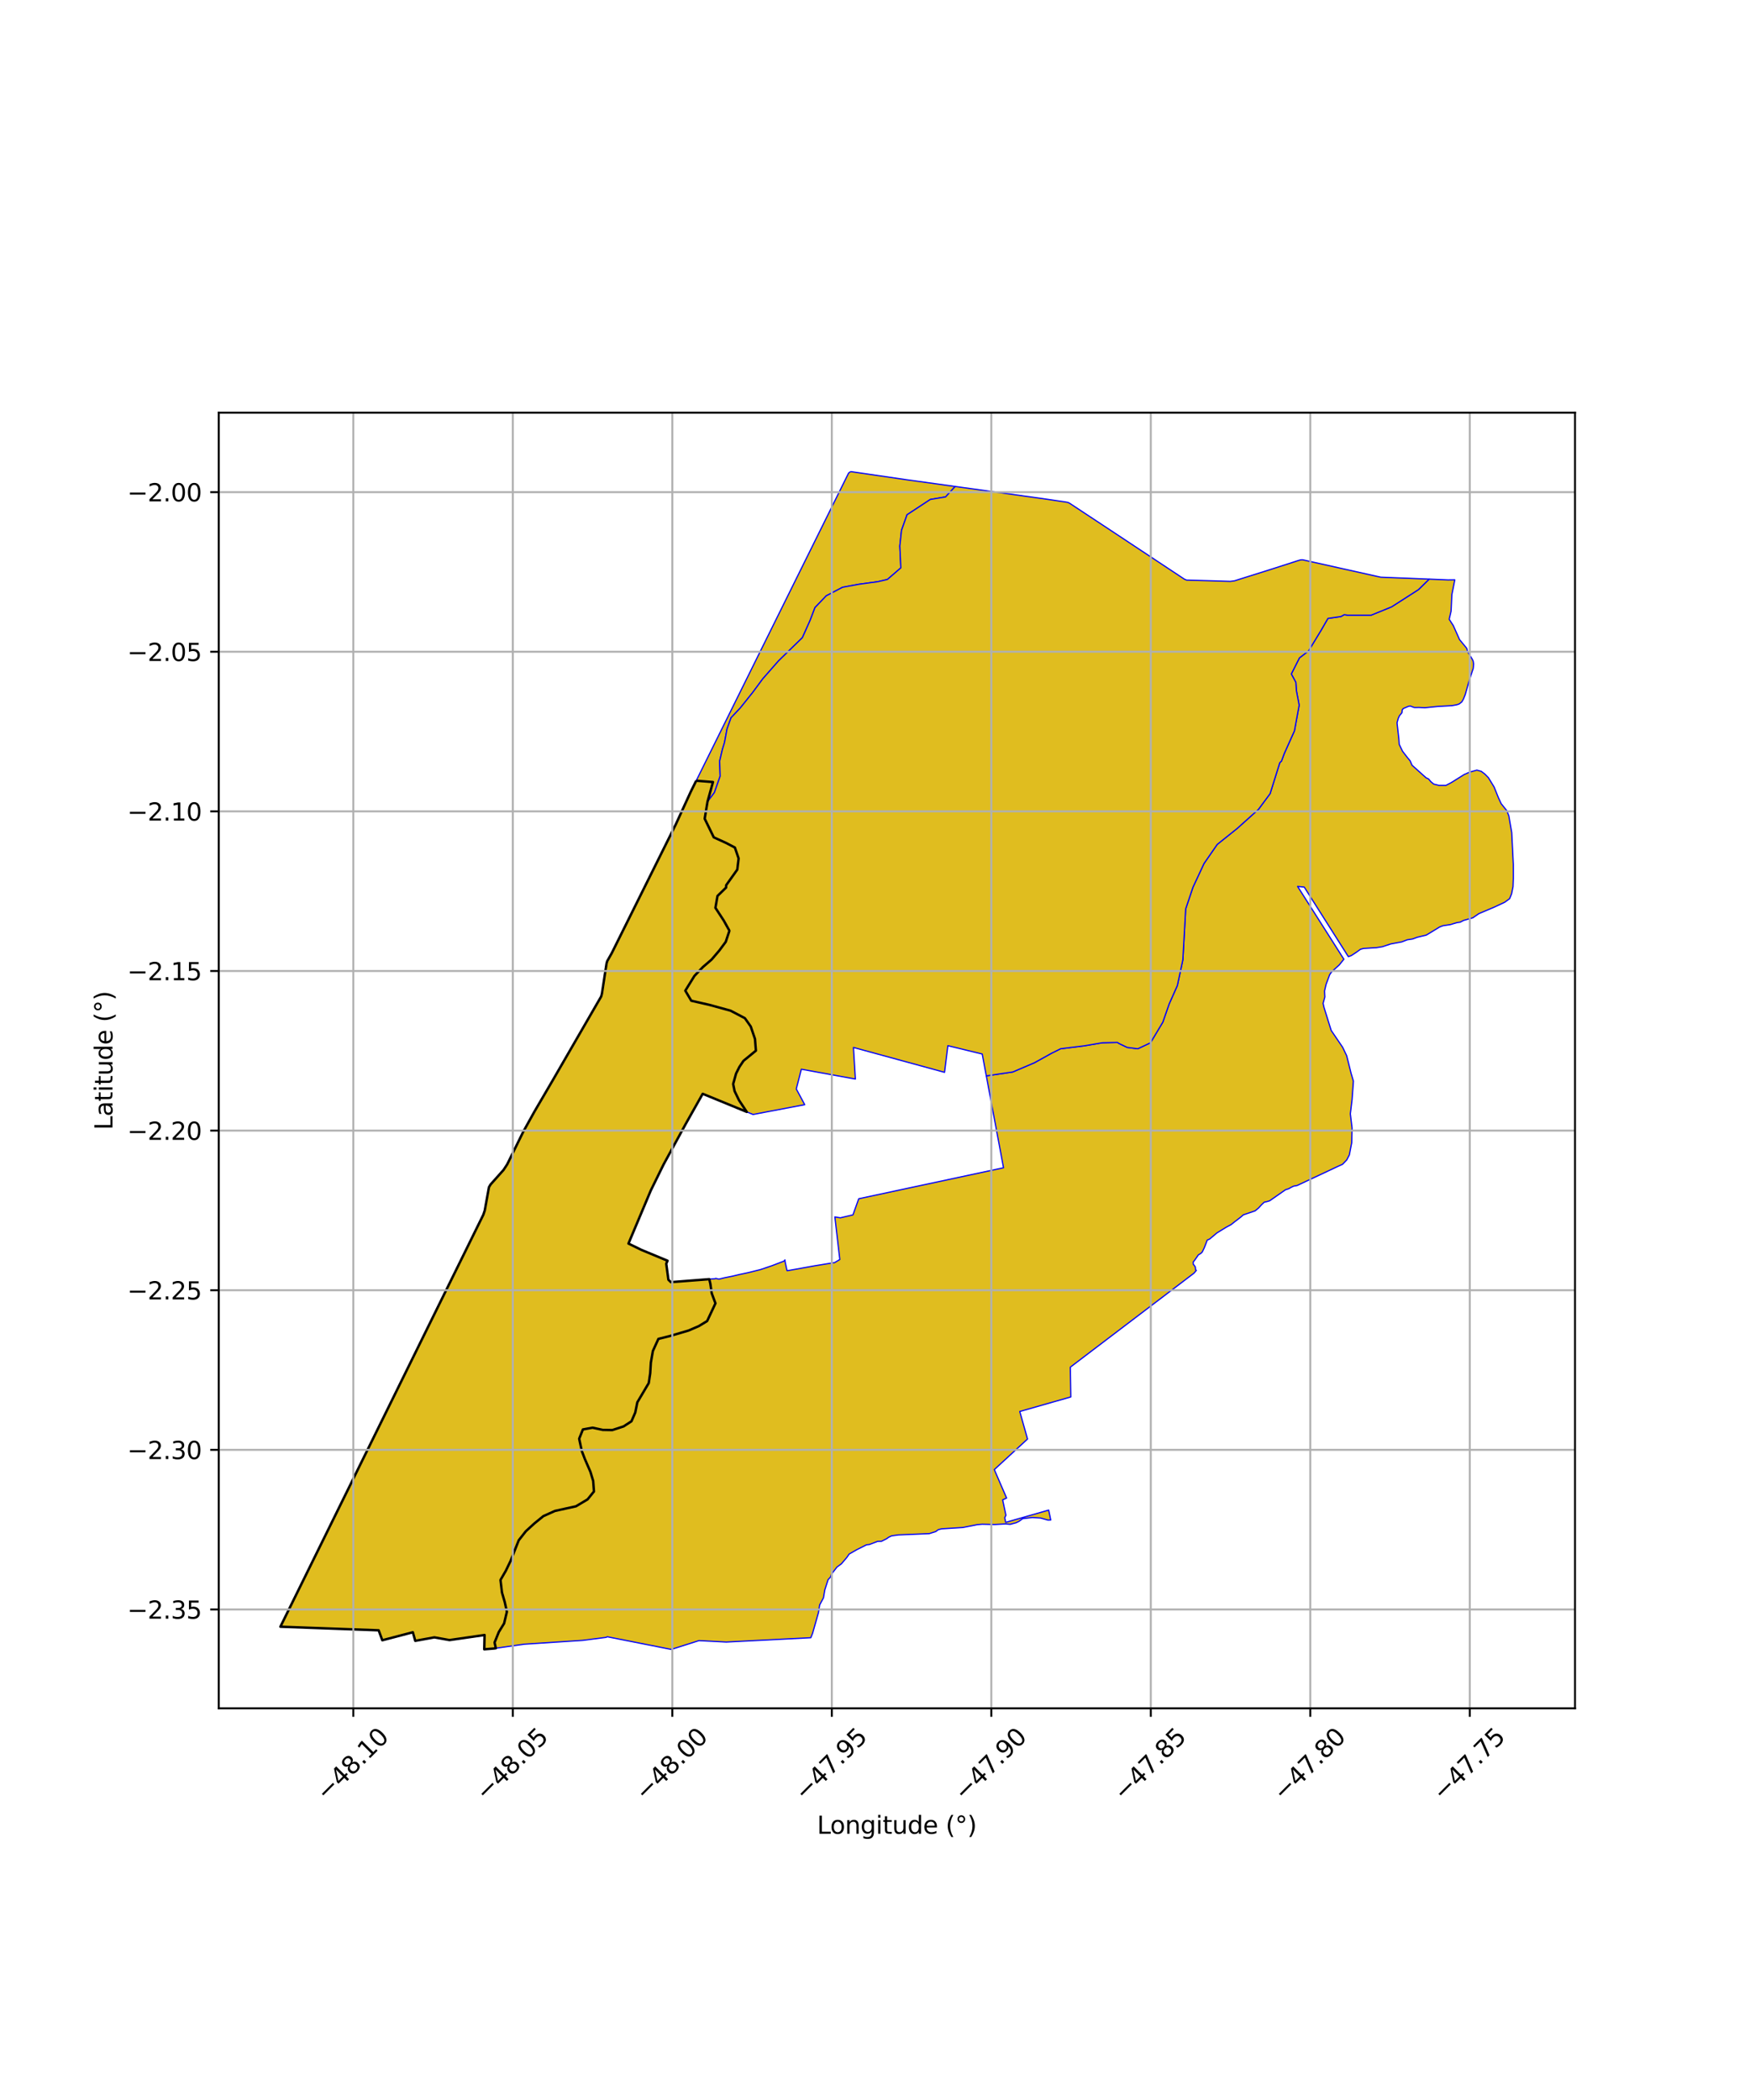 <?xml version="1.0" encoding="utf-8" standalone="no"?>
<!DOCTYPE svg PUBLIC "-//W3C//DTD SVG 1.1//EN"
  "http://www.w3.org/Graphics/SVG/1.1/DTD/svg11.dtd">
<svg xmlns:xlink="http://www.w3.org/1999/xlink" width="720pt" height="864pt" viewBox="0 0 720 864" xmlns="http://www.w3.org/2000/svg" version="1.1">
 <defs>
  <style type="text/css">*{stroke-linejoin: round; stroke-linecap: butt}</style>
 </defs>
 <g id="figure_1">
  <g id="patch_1">
   <path d="M 0 864 
L 720 864 
L 720 0 
L 0 0 
z
" style="fill: #ffffff"/>
  </g>
  <g id="axes_1">
   <g id="patch_2">
    <path d="M 90 702.848 
L 648 702.848 
L 648 169.792 
L 90 169.792 
z
" style="fill: #ffffff"/>
   </g>
   <g id="PatchCollection_1">
    <path d="M 588.004 238.27 
L 590.519 238.372 
L 595.756 238.594 
L 598.55 238.56 
L 597.343 244.617 
L 597.029 251.404 
L 596.235 254.782 
L 597.924 257.387 
L 600.5 263.151 
L 603.473 266.757 
L 603.764 268.039 
L 605.746 271.244 
L 606.096 271.994 
L 606.267 273.104 
L 606.201 274.18 
L 606.117 275.023 
L 604.467 280.027 
L 602.841 285.768 
L 602.086 287.655 
L 601.419 288.786 
L 600.339 289.634 
L 599.326 289.979 
L 597.412 290.324 
L 591.573 290.65 
L 586.235 291.193 
L 583.755 291.072 
L 582.39 291.105 
L 581.818 291.076 
L 580.219 290.471 
L 579.525 290.584 
L 577.35 291.512 
L 576.92 292.059 
L 576.787 293.254 
L 575.788 294.454 
L 575.293 295.528 
L 574.78 297.38 
L 575.533 304.129 
L 575.673 306.218 
L 577.029 309.066 
L 578.97 311.579 
L 580.173 313.032 
L 580.942 314.822 
L 586.733 320.007 
L 587.723 320.459 
L 588.714 321.628 
L 589.884 322.604 
L 592.085 323.142 
L 594.873 323.146 
L 597.095 321.983 
L 602.408 318.658 
L 604.662 317.668 
L 607.628 316.854 
L 609.427 317.347 
L 610.91 318.471 
L 612.366 319.951 
L 614.706 323.772 
L 616.506 328.232 
L 617.628 330.656 
L 619.928 333.52 
L 620.782 335.679 
L 621.958 342.505 
L 622.626 355.7 
L 622.636 361.199 
L 622.504 364.783 
L 621.906 367.746 
L 621.108 369.735 
L 619.119 371.191 
L 614.878 373.181 
L 608.458 375.893 
L 605.937 377.623 
L 604.08 378.153 
L 602.16 378.682 
L 600.77 379.411 
L 599.38 379.609 
L 596.731 380.404 
L 593.703 380.859 
L 592.317 381.387 
L 586.805 384.739 
L 583.162 385.6 
L 581.173 386.329 
L 578.985 386.66 
L 576.729 387.522 
L 572.163 388.383 
L 568.735 389.506 
L 566.359 389.899 
L 564.18 390.029 
L 562.279 390.155 
L 561.001 390.23 
L 559.749 390.559 
L 558.124 391.738 
L 555.928 393.17 
L 554.75 393.602 
L 536.597 364.966 
L 533.869 364.703 
L 552.906 394.653 
L 551.021 396.996 
L 547.86 399.855 
L 547.057 401.037 
L 545.59 405.002 
L 544.957 407.716 
L 545.022 409.169 
L 545.086 410.16 
L 544.362 412.801 
L 544.715 414.412 
L 547.686 423.943 
L 552.394 430.868 
L 554.055 434.335 
L 555.857 441.51 
L 556.825 444.841 
L 556.271 452.443 
L 555.579 458.262 
L 556.271 464.083 
L 556.132 470.179 
L 555.162 475.164 
L 554.095 477.215 
L 552.363 479.027 
L 550.844 479.703 
L 533.652 487.763 
L 532.229 488.021 
L 531.258 488.485 
L 530.201 489.077 
L 528.893 489.498 
L 522.382 494.042 
L 521.074 494.424 
L 520.188 494.592 
L 519.059 495.636 
L 517.789 497.033 
L 516.394 498.175 
L 511.556 499.822 
L 510.585 500.666 
L 509.405 501.593 
L 507.849 502.769 
L 506.545 503.82 
L 504.459 504.942 
L 500.691 507.254 
L 497.664 509.79 
L 496.696 510.207 
L 496.441 510.885 
L 495.472 513.38 
L 494.634 515.115 
L 494.088 515.663 
L 493.043 516.299 
L 491.551 518.44 
L 490.905 519.24 
L 490.955 520.211 
L 491.286 520.507 
L 491.785 521.27 
L 491.882 522.364 
L 492.199 522.686 
L 491.236 523.824 
L 440.359 562.497 
L 440.562 574.751 
L 419.555 580.731 
L 422.758 592.056 
L 409.084 604.644 
L 414.142 616.339 
L 412.515 617.086 
L 413.86 623.424 
L 413.375 624.428 
L 413.769 626.346 
L 431.456 621.298 
L 432.309 625.378 
L 431.112 625.402 
L 428.158 624.565 
L 424.729 624.353 
L 420.796 624.81 
L 419.255 625.915 
L 418.018 626.511 
L 415.615 627.158 
L 413.751 626.988 
L 409.268 627.232 
L 404.098 627.113 
L 402.01 627.298 
L 396.151 628.457 
L 387.398 629.005 
L 386.043 629.352 
L 384.984 630.136 
L 382.332 630.977 
L 369.603 631.511 
L 366.831 631.905 
L 365.63 632.464 
L 364.797 633.067 
L 362.677 634.129 
L 361.097 634.159 
L 357.717 635.451 
L 356.479 635.592 
L 352.488 637.601 
L 349.367 639.386 
L 348.427 640.756 
L 346.198 643.379 
L 344.339 644.745 
L 342.04 647.735 
L 341.679 648.868 
L 340.693 649.936 
L 339.343 654.157 
L 338.802 657.384 
L 337.228 660.337 
L 336.735 663.476 
L 334.325 671.97 
L 333.589 673.805 
L 298.8 675.588 
L 287.577 675.001 
L 276.176 678.618 
L 249.811 673.403 
L 249.409 673.655 
L 239.672 674.907 
L 215.634 676.475 
L 204.003 678.135 
L 203.479 675.784 
L 205.229 671.45 
L 207.409 667.909 
L 208.544 663.141 
L 207.669 659.141 
L 206.53 655.234 
L 205.918 650.039 
L 208.097 646.286 
L 210.073 642.188 
L 213.427 633.712 
L 216.346 629.993 
L 219.883 626.765 
L 223.565 623.771 
L 228.333 621.638 
L 236.975 619.732 
L 241.754 616.878 
L 244.372 613.629 
L 244.047 609.272 
L 242.908 605.532 
L 240.662 600.36 
L 239.381 597.027 
L 238.288 591.94 
L 239.817 588.119 
L 243.79 587.394 
L 247.983 588.299 
L 249.191 588.322 
L 251.924 588.374 
L 256.554 586.868 
L 259.801 584.761 
L 261.367 581.154 
L 262.215 576.956 
L 266.912 569.03 
L 267.52 564.943 
L 267.785 560.594 
L 268.616 555.829 
L 270.883 550.858 
L 275.48 549.717 
L 283.27 547.428 
L 287.511 545.602 
L 290.935 543.523 
L 294.362 536.23 
L 292.823 532.101 
L 292.253 528.147 
L 291.811 526.29 
L 294.214 526.104 
L 294.445 525.948 
L 295.755 526.287 
L 298.075 525.706 
L 301.437 525.037 
L 304.313 524.348 
L 308.026 523.556 
L 312.858 522.348 
L 317.607 520.745 
L 322.54 518.858 
L 322.688 518.708 
L 322.949 518.366 
L 323.027 519.186 
L 323.326 520.599 
L 323.703 522.333 
L 323.852 522.824 
L 335.361 520.759 
L 343.411 519.451 
L 345.522 518.206 
L 343.484 500.676 
L 345.739 501.047 
L 350.926 499.834 
L 353.308 493.195 
L 412.877 480.45 
L 405.796 442.651 
L 416.702 441.03 
L 425.641 437.213 
L 432.634 433.336 
L 436.39 431.477 
L 446.024 430.291 
L 453.523 429.022 
L 459.722 428.882 
L 460.589 429.411 
L 463.764 430.93 
L 468.118 431.487 
L 473.335 429.033 
L 474.52 427.05 
L 478.408 420.55 
L 481.01 413.083 
L 484.393 405.466 
L 486.656 394.892 
L 487.81 373.975 
L 490.814 365.032 
L 495.354 355.28 
L 500.783 347.432 
L 509.029 340.825 
L 517.765 332.987 
L 522.555 326.521 
L 526.542 313.783 
L 527.248 313.105 
L 528.366 310.058 
L 532.564 300.696 
L 534.506 290.143 
L 533.36 284.065 
L 533.151 280.766 
L 531.28 277.289 
L 534.628 270.668 
L 538.368 267.808 
L 543.596 259.204 
L 546.348 254.423 
L 551.683 253.659 
L 553.083 252.892 
L 554.442 253.093 
L 564.138 253.092 
L 572.524 249.681 
L 583.6 242.575 
L 588.004 238.27 
" clip-path="url(#p26ba593591)" style="fill: #e0bd1f; stroke: #0000ff; stroke-width: 0.5"/>
    <path d="M 286.44 321.208 
L 293.33 321.758 
L 291.08 329.882 
L 289.928 336.838 
L 293.666 344.506 
L 298.608 346.755 
L 302.351 348.699 
L 303.886 353.194 
L 303.337 357.783 
L 298.771 364.199 
L 298.734 365.17 
L 295.191 368.628 
L 294.348 373.508 
L 297.771 378.737 
L 300.05 382.822 
L 300.049 383.107 
L 298.591 387.506 
L 295.928 391.096 
L 292.754 394.807 
L 289.181 397.881 
L 285.715 401.511 
L 281.956 407.594 
L 284.409 411.724 
L 291.992 413.464 
L 300.59 415.829 
L 306.466 418.911 
L 308.875 422.328 
L 310.617 427.435 
L 311.002 432.273 
L 305.885 436.464 
L 304.2 438.983 
L 302.843 441.688 
L 301.644 445.994 
L 302.228 448.896 
L 304.056 452.68 
L 307.245 457.469 
L 289.109 450.019 
L 284.2 458.578 
L 282.221 462.221 
L 282.109 462.446 
L 278.827 468.415 
L 273.004 479.116 
L 267.838 489.622 
L 267.741 489.827 
L 258.57 511.637 
L 263.911 514.241 
L 273.743 518.425 
L 274.65 518.703 
L 274.107 519.905 
L 275.004 526.531 
L 276.021 527.513 
L 291.811 526.29 
L 292.253 528.147 
L 292.823 532.101 
L 294.362 536.23 
L 290.935 543.523 
L 287.511 545.602 
L 283.27 547.428 
L 275.48 549.717 
L 270.883 550.858 
L 268.616 555.829 
L 267.785 560.594 
L 267.52 564.943 
L 266.912 569.03 
L 262.215 576.956 
L 261.367 581.154 
L 259.801 584.761 
L 256.554 586.868 
L 251.924 588.374 
L 249.191 588.322 
L 247.983 588.299 
L 243.79 587.394 
L 239.817 588.119 
L 238.288 591.94 
L 239.381 597.027 
L 240.662 600.36 
L 242.908 605.532 
L 244.047 609.272 
L 244.372 613.629 
L 241.754 616.878 
L 236.975 619.732 
L 228.333 621.638 
L 223.565 623.771 
L 219.883 626.765 
L 216.346 629.993 
L 213.427 633.712 
L 210.073 642.188 
L 208.097 646.286 
L 205.918 650.039 
L 206.53 655.234 
L 207.669 659.141 
L 208.544 663.141 
L 207.409 667.909 
L 205.229 671.45 
L 203.479 675.784 
L 204.003 678.135 
L 203.257 678.242 
L 199.234 678.57 
L 199.32 675.582 
L 199.36 672.693 
L 184.93 674.777 
L 178.712 673.658 
L 173.185 674.651 
L 170.856 675.092 
L 169.852 671.562 
L 157.294 674.853 
L 155.786 670.756 
L 115.364 669.276 
L 179.586 538.718 
L 198.841 499.804 
L 199.439 498.041 
L 200.642 491.039 
L 200.866 489.638 
L 200.9 489.421 
L 201.169 488.449 
L 201.822 487.342 
L 207.017 481.59 
L 207.164 481.351 
L 208.684 479.03 
L 211.964 472.345 
L 215.308 465.575 
L 219.895 457.321 
L 227.391 444.502 
L 246.99 410.586 
L 247.334 409.992 
L 247.517 409.439 
L 247.635 408.877 
L 248.736 401.661 
L 249.551 396.394 
L 249.821 395.448 
L 251.686 392.153 
L 278.057 339.128 
L 284.211 325.708 
L 286.44 321.208 
" clip-path="url(#p26ba593591)" style="fill: #e0bd1f; stroke: #0000ff; stroke-width: 0.5"/>
    <path d="M 349.985 194.022 
L 372.938 197.371 
L 392.979 200.15 
L 389.031 204.457 
L 382.777 205.49 
L 373.18 211.789 
L 370.915 218.199 
L 370.214 224.651 
L 370.637 233.635 
L 365.108 238.409 
L 361.135 239.33 
L 353.346 240.389 
L 346.638 241.631 
L 339.945 245.136 
L 335.317 249.972 
L 333.27 255.332 
L 330.131 262.343 
L 320.273 271.955 
L 313.857 279.258 
L 309.702 284.882 
L 307.208 287.998 
L 304.555 291.313 
L 300.774 295.306 
L 299.121 299.916 
L 298.094 305.488 
L 297.233 308.289 
L 296.093 313.107 
L 296.29 319.348 
L 293.934 326.06 
L 291.08 329.882 
L 293.33 321.758 
L 286.44 321.208 
L 349.137 194.628 
L 349.985 194.022 
" clip-path="url(#p26ba593591)" style="fill: #e0bd1f; stroke: #0000ff; stroke-width: 0.5"/>
    <path d="M 392.979 200.15 
L 429.29 205.185 
L 437.008 206.327 
L 438.076 206.485 
L 439.405 206.721 
L 440.17 207.113 
L 440.628 207.416 
L 458.423 219.164 
L 487.342 238.316 
L 488.254 238.68 
L 488.72 238.682 
L 489.129 238.683 
L 498.473 238.957 
L 506.16 239.199 
L 506.729 239.123 
L 507.498 239.019 
L 507.886 238.967 
L 508.729 238.702 
L 523.468 234.064 
L 534.133 230.629 
L 535.161 230.342 
L 535.974 230.324 
L 536.292 230.395 
L 538.983 230.994 
L 566.625 237.151 
L 567.11 237.259 
L 568.128 237.476 
L 568.859 237.505 
L 574.935 237.751 
L 578.481 237.877 
L 582.546 238.051 
L 586.343 238.203 
L 586.448 238.207 
L 588.004 238.27 
L 583.6 242.575 
L 572.524 249.681 
L 564.138 253.092 
L 554.442 253.093 
L 553.083 252.892 
L 551.683 253.659 
L 546.348 254.423 
L 543.596 259.204 
L 538.368 267.808 
L 534.628 270.668 
L 531.28 277.289 
L 533.151 280.766 
L 533.36 284.065 
L 534.506 290.143 
L 532.564 300.696 
L 528.366 310.058 
L 527.248 313.105 
L 526.542 313.783 
L 522.555 326.521 
L 517.765 332.987 
L 509.029 340.825 
L 500.783 347.432 
L 495.354 355.28 
L 490.814 365.032 
L 487.81 373.975 
L 486.656 394.892 
L 484.393 405.466 
L 481.01 413.083 
L 478.408 420.55 
L 474.52 427.05 
L 473.335 429.033 
L 468.118 431.487 
L 463.764 430.93 
L 460.589 429.411 
L 459.722 428.882 
L 453.523 429.022 
L 446.024 430.291 
L 436.39 431.477 
L 432.634 433.336 
L 425.641 437.213 
L 416.702 441.03 
L 405.796 442.651 
L 404.112 433.662 
L 389.982 430.223 
L 388.61 441.186 
L 351.131 430.952 
L 351.935 443.956 
L 329.692 439.904 
L 327.618 448.034 
L 331.086 454.494 
L 309.827 458.53 
L 307.245 457.469 
L 304.056 452.68 
L 302.228 448.896 
L 301.644 445.994 
L 302.843 441.688 
L 304.2 438.983 
L 305.885 436.464 
L 311.002 432.273 
L 310.617 427.435 
L 308.875 422.328 
L 306.466 418.911 
L 300.59 415.829 
L 291.992 413.464 
L 284.409 411.724 
L 281.956 407.594 
L 285.715 401.511 
L 289.181 397.881 
L 292.754 394.807 
L 295.928 391.096 
L 298.591 387.506 
L 300.049 383.107 
L 300.05 382.822 
L 297.771 378.737 
L 294.348 373.508 
L 295.191 368.628 
L 298.734 365.17 
L 298.771 364.199 
L 303.337 357.783 
L 303.886 353.194 
L 302.351 348.699 
L 298.608 346.755 
L 293.666 344.506 
L 289.928 336.838 
L 291.08 329.882 
L 293.934 326.06 
L 296.29 319.348 
L 296.093 313.107 
L 297.233 308.289 
L 298.094 305.488 
L 299.121 299.916 
L 300.774 295.306 
L 304.555 291.313 
L 307.208 287.998 
L 309.702 284.882 
L 313.857 279.258 
L 320.273 271.955 
L 330.131 262.343 
L 333.27 255.332 
L 335.317 249.972 
L 339.945 245.136 
L 346.638 241.631 
L 353.346 240.389 
L 361.135 239.33 
L 365.108 238.409 
L 370.637 233.635 
L 370.214 224.651 
L 370.915 218.199 
L 373.18 211.789 
L 382.777 205.49 
L 389.031 204.457 
L 392.979 200.15 
" clip-path="url(#p26ba593591)" style="fill: #e0bd1f; stroke: #0000ff; stroke-width: 0.5"/>
   </g>
   <g id="PatchCollection_2">
    <path d="M 286.44 321.208 
L 293.33 321.758 
L 291.08 329.882 
L 289.928 336.838 
L 293.666 344.506 
L 298.608 346.755 
L 302.351 348.699 
L 303.886 353.194 
L 303.337 357.783 
L 298.771 364.199 
L 298.734 365.17 
L 295.191 368.628 
L 294.348 373.508 
L 297.771 378.737 
L 300.05 382.822 
L 300.049 383.107 
L 298.591 387.506 
L 295.928 391.096 
L 292.754 394.807 
L 289.181 397.881 
L 285.715 401.511 
L 281.956 407.594 
L 284.409 411.724 
L 291.992 413.464 
L 300.59 415.829 
L 306.466 418.911 
L 308.875 422.328 
L 310.617 427.435 
L 311.002 432.273 
L 305.885 436.464 
L 304.2 438.983 
L 302.843 441.688 
L 301.644 445.994 
L 302.228 448.896 
L 304.056 452.68 
L 307.245 457.469 
L 289.109 450.019 
L 282.109 462.446 
L 273.004 479.116 
L 267.741 489.827 
L 258.57 511.637 
L 263.911 514.241 
L 274.65 518.703 
L 274.107 519.905 
L 275.004 526.531 
L 276.021 527.513 
L 291.811 526.29 
L 292.253 528.147 
L 292.823 532.101 
L 294.362 536.23 
L 290.935 543.523 
L 287.511 545.602 
L 283.27 547.428 
L 275.48 549.717 
L 270.883 550.858 
L 268.616 555.829 
L 267.785 560.594 
L 267.52 564.943 
L 266.912 569.03 
L 262.215 576.956 
L 261.367 581.154 
L 259.801 584.761 
L 256.554 586.868 
L 251.924 588.374 
L 247.983 588.299 
L 243.79 587.394 
L 239.817 588.119 
L 238.288 591.94 
L 239.381 597.027 
L 240.662 600.36 
L 242.908 605.532 
L 244.047 609.272 
L 244.372 613.629 
L 241.754 616.878 
L 236.975 619.732 
L 228.333 621.638 
L 223.565 623.771 
L 219.883 626.765 
L 216.346 629.993 
L 213.427 633.712 
L 210.073 642.188 
L 208.097 646.286 
L 205.918 650.039 
L 206.53 655.234 
L 207.669 659.141 
L 208.544 663.141 
L 207.409 667.909 
L 205.229 671.45 
L 203.479 675.784 
L 204.003 678.135 
L 203.257 678.242 
L 199.234 678.57 
L 199.36 672.693 
L 184.93 674.777 
L 178.712 673.658 
L 170.856 675.092 
L 169.852 671.562 
L 157.294 674.853 
L 155.786 670.756 
L 115.364 669.276 
L 198.841 499.804 
L 199.439 498.041 
L 201.169 488.449 
L 201.822 487.342 
L 207.164 481.351 
L 208.684 479.03 
L 215.308 465.575 
L 219.895 457.321 
L 227.391 444.502 
L 247.334 409.992 
L 247.635 408.877 
L 249.551 396.394 
L 249.821 395.448 
L 251.686 392.153 
L 278.057 339.128 
L 284.211 325.708 
L 286.44 321.208 
L 286.44 321.208 
" clip-path="url(#p26ba593591)" style="fill: none; stroke: #000000"/>
   </g>
   <g id="matplotlib.axis_1">
    <g id="xtick_1">
     <g id="line2d_1">
      <path d="M 145.367 702.848 
L 145.367 169.792 
" clip-path="url(#p26ba593591)" style="fill: none; stroke: #b0b0b0; stroke-width: 0.8; stroke-linecap: square"/>
     </g>
     <g id="line2d_2">
      <defs>
       <path id="m36a0af5109" d="M 0 0 
L 0 3.5 
" style="stroke: #000000; stroke-width: 0.8"/>
      </defs>
      <g>
       <use xlink:href="#m36a0af5109" x="145.367" y="702.848" style="stroke: #000000; stroke-width: 0.8"/>
      </g>
     </g>
     <g id="text_1">
      <!-- −48.10 -->
      <g transform="translate(134.233 741.39) rotate(-45) scale(0.1 -0.1)">
       <defs>
        <path id="DejaVuSans-2212" d="M 678 2272 
L 4684 2272 
L 4684 1741 
L 678 1741 
L 678 2272 
z
" transform="scale(0.016)"/>
        <path id="DejaVuSans-34" d="M 2419 4116 
L 825 1625 
L 2419 1625 
L 2419 4116 
z
M 2253 4666 
L 3047 4666 
L 3047 1625 
L 3713 1625 
L 3713 1100 
L 3047 1100 
L 3047 0 
L 2419 0 
L 2419 1100 
L 313 1100 
L 313 1709 
L 2253 4666 
z
" transform="scale(0.016)"/>
        <path id="DejaVuSans-38" d="M 2034 2216 
Q 1584 2216 1326 1975 
Q 1069 1734 1069 1313 
Q 1069 891 1326 650 
Q 1584 409 2034 409 
Q 2484 409 2743 651 
Q 3003 894 3003 1313 
Q 3003 1734 2745 1975 
Q 2488 2216 2034 2216 
z
M 1403 2484 
Q 997 2584 770 2862 
Q 544 3141 544 3541 
Q 544 4100 942 4425 
Q 1341 4750 2034 4750 
Q 2731 4750 3128 4425 
Q 3525 4100 3525 3541 
Q 3525 3141 3298 2862 
Q 3072 2584 2669 2484 
Q 3125 2378 3379 2068 
Q 3634 1759 3634 1313 
Q 3634 634 3220 271 
Q 2806 -91 2034 -91 
Q 1263 -91 848 271 
Q 434 634 434 1313 
Q 434 1759 690 2068 
Q 947 2378 1403 2484 
z
M 1172 3481 
Q 1172 3119 1398 2916 
Q 1625 2713 2034 2713 
Q 2441 2713 2670 2916 
Q 2900 3119 2900 3481 
Q 2900 3844 2670 4047 
Q 2441 4250 2034 4250 
Q 1625 4250 1398 4047 
Q 1172 3844 1172 3481 
z
" transform="scale(0.016)"/>
        <path id="DejaVuSans-2e" d="M 684 794 
L 1344 794 
L 1344 0 
L 684 0 
L 684 794 
z
" transform="scale(0.016)"/>
        <path id="DejaVuSans-31" d="M 794 531 
L 1825 531 
L 1825 4091 
L 703 3866 
L 703 4441 
L 1819 4666 
L 2450 4666 
L 2450 531 
L 3481 531 
L 3481 0 
L 794 0 
L 794 531 
z
" transform="scale(0.016)"/>
        <path id="DejaVuSans-30" d="M 2034 4250 
Q 1547 4250 1301 3770 
Q 1056 3291 1056 2328 
Q 1056 1369 1301 889 
Q 1547 409 2034 409 
Q 2525 409 2770 889 
Q 3016 1369 3016 2328 
Q 3016 3291 2770 3770 
Q 2525 4250 2034 4250 
z
M 2034 4750 
Q 2819 4750 3233 4129 
Q 3647 3509 3647 2328 
Q 3647 1150 3233 529 
Q 2819 -91 2034 -91 
Q 1250 -91 836 529 
Q 422 1150 422 2328 
Q 422 3509 836 4129 
Q 1250 4750 2034 4750 
z
" transform="scale(0.016)"/>
       </defs>
       <use xlink:href="#DejaVuSans-2212"/>
       <use xlink:href="#DejaVuSans-34" transform="translate(83.789 0)"/>
       <use xlink:href="#DejaVuSans-38" transform="translate(147.412 0)"/>
       <use xlink:href="#DejaVuSans-2e" transform="translate(211.035 0)"/>
       <use xlink:href="#DejaVuSans-31" transform="translate(242.822 0)"/>
       <use xlink:href="#DejaVuSans-30" transform="translate(306.445 0)"/>
      </g>
     </g>
    </g>
    <g id="xtick_2">
     <g id="line2d_3">
      <path d="M 210.988 702.848 
L 210.988 169.792 
" clip-path="url(#p26ba593591)" style="fill: none; stroke: #b0b0b0; stroke-width: 0.8; stroke-linecap: square"/>
     </g>
     <g id="line2d_4">
      <g>
       <use xlink:href="#m36a0af5109" x="210.988" y="702.848" style="stroke: #000000; stroke-width: 0.8"/>
      </g>
     </g>
     <g id="text_2">
      <!-- −48.05 -->
      <g transform="translate(199.855 741.39) rotate(-45) scale(0.1 -0.1)">
       <defs>
        <path id="DejaVuSans-35" d="M 691 4666 
L 3169 4666 
L 3169 4134 
L 1269 4134 
L 1269 2991 
Q 1406 3038 1543 3061 
Q 1681 3084 1819 3084 
Q 2600 3084 3056 2656 
Q 3513 2228 3513 1497 
Q 3513 744 3044 326 
Q 2575 -91 1722 -91 
Q 1428 -91 1123 -41 
Q 819 9 494 109 
L 494 744 
Q 775 591 1075 516 
Q 1375 441 1709 441 
Q 2250 441 2565 725 
Q 2881 1009 2881 1497 
Q 2881 1984 2565 2268 
Q 2250 2553 1709 2553 
Q 1456 2553 1204 2497 
Q 953 2441 691 2322 
L 691 4666 
z
" transform="scale(0.016)"/>
       </defs>
       <use xlink:href="#DejaVuSans-2212"/>
       <use xlink:href="#DejaVuSans-34" transform="translate(83.789 0)"/>
       <use xlink:href="#DejaVuSans-38" transform="translate(147.412 0)"/>
       <use xlink:href="#DejaVuSans-2e" transform="translate(211.035 0)"/>
       <use xlink:href="#DejaVuSans-30" transform="translate(242.822 0)"/>
       <use xlink:href="#DejaVuSans-35" transform="translate(306.445 0)"/>
      </g>
     </g>
    </g>
    <g id="xtick_3">
     <g id="line2d_5">
      <path d="M 276.609 702.848 
L 276.609 169.792 
" clip-path="url(#p26ba593591)" style="fill: none; stroke: #b0b0b0; stroke-width: 0.8; stroke-linecap: square"/>
     </g>
     <g id="line2d_6">
      <g>
       <use xlink:href="#m36a0af5109" x="276.609" y="702.848" style="stroke: #000000; stroke-width: 0.8"/>
      </g>
     </g>
     <g id="text_3">
      <!-- −48.00 -->
      <g transform="translate(265.476 741.39) rotate(-45) scale(0.1 -0.1)">
       <use xlink:href="#DejaVuSans-2212"/>
       <use xlink:href="#DejaVuSans-34" transform="translate(83.789 0)"/>
       <use xlink:href="#DejaVuSans-38" transform="translate(147.412 0)"/>
       <use xlink:href="#DejaVuSans-2e" transform="translate(211.035 0)"/>
       <use xlink:href="#DejaVuSans-30" transform="translate(242.822 0)"/>
       <use xlink:href="#DejaVuSans-30" transform="translate(306.445 0)"/>
      </g>
     </g>
    </g>
    <g id="xtick_4">
     <g id="line2d_7">
      <path d="M 342.23 702.848 
L 342.23 169.792 
" clip-path="url(#p26ba593591)" style="fill: none; stroke: #b0b0b0; stroke-width: 0.8; stroke-linecap: square"/>
     </g>
     <g id="line2d_8">
      <g>
       <use xlink:href="#m36a0af5109" x="342.23" y="702.848" style="stroke: #000000; stroke-width: 0.8"/>
      </g>
     </g>
     <g id="text_4">
      <!-- −47.95 -->
      <g transform="translate(331.097 741.39) rotate(-45) scale(0.1 -0.1)">
       <defs>
        <path id="DejaVuSans-37" d="M 525 4666 
L 3525 4666 
L 3525 4397 
L 1831 0 
L 1172 0 
L 2766 4134 
L 525 4134 
L 525 4666 
z
" transform="scale(0.016)"/>
        <path id="DejaVuSans-39" d="M 703 97 
L 703 672 
Q 941 559 1184 500 
Q 1428 441 1663 441 
Q 2288 441 2617 861 
Q 2947 1281 2994 2138 
Q 2813 1869 2534 1725 
Q 2256 1581 1919 1581 
Q 1219 1581 811 2004 
Q 403 2428 403 3163 
Q 403 3881 828 4315 
Q 1253 4750 1959 4750 
Q 2769 4750 3195 4129 
Q 3622 3509 3622 2328 
Q 3622 1225 3098 567 
Q 2575 -91 1691 -91 
Q 1453 -91 1209 -44 
Q 966 3 703 97 
z
M 1959 2075 
Q 2384 2075 2632 2365 
Q 2881 2656 2881 3163 
Q 2881 3666 2632 3958 
Q 2384 4250 1959 4250 
Q 1534 4250 1286 3958 
Q 1038 3666 1038 3163 
Q 1038 2656 1286 2365 
Q 1534 2075 1959 2075 
z
" transform="scale(0.016)"/>
       </defs>
       <use xlink:href="#DejaVuSans-2212"/>
       <use xlink:href="#DejaVuSans-34" transform="translate(83.789 0)"/>
       <use xlink:href="#DejaVuSans-37" transform="translate(147.412 0)"/>
       <use xlink:href="#DejaVuSans-2e" transform="translate(211.035 0)"/>
       <use xlink:href="#DejaVuSans-39" transform="translate(242.822 0)"/>
       <use xlink:href="#DejaVuSans-35" transform="translate(306.445 0)"/>
      </g>
     </g>
    </g>
    <g id="xtick_5">
     <g id="line2d_9">
      <path d="M 407.851 702.848 
L 407.851 169.792 
" clip-path="url(#p26ba593591)" style="fill: none; stroke: #b0b0b0; stroke-width: 0.8; stroke-linecap: square"/>
     </g>
     <g id="line2d_10">
      <g>
       <use xlink:href="#m36a0af5109" x="407.851" y="702.848" style="stroke: #000000; stroke-width: 0.8"/>
      </g>
     </g>
     <g id="text_5">
      <!-- −47.90 -->
      <g transform="translate(396.718 741.39) rotate(-45) scale(0.1 -0.1)">
       <use xlink:href="#DejaVuSans-2212"/>
       <use xlink:href="#DejaVuSans-34" transform="translate(83.789 0)"/>
       <use xlink:href="#DejaVuSans-37" transform="translate(147.412 0)"/>
       <use xlink:href="#DejaVuSans-2e" transform="translate(211.035 0)"/>
       <use xlink:href="#DejaVuSans-39" transform="translate(242.822 0)"/>
       <use xlink:href="#DejaVuSans-30" transform="translate(306.445 0)"/>
      </g>
     </g>
    </g>
    <g id="xtick_6">
     <g id="line2d_11">
      <path d="M 473.472 702.848 
L 473.472 169.792 
" clip-path="url(#p26ba593591)" style="fill: none; stroke: #b0b0b0; stroke-width: 0.8; stroke-linecap: square"/>
     </g>
     <g id="line2d_12">
      <g>
       <use xlink:href="#m36a0af5109" x="473.472" y="702.848" style="stroke: #000000; stroke-width: 0.8"/>
      </g>
     </g>
     <g id="text_6">
      <!-- −47.85 -->
      <g transform="translate(462.339 741.39) rotate(-45) scale(0.1 -0.1)">
       <use xlink:href="#DejaVuSans-2212"/>
       <use xlink:href="#DejaVuSans-34" transform="translate(83.789 0)"/>
       <use xlink:href="#DejaVuSans-37" transform="translate(147.412 0)"/>
       <use xlink:href="#DejaVuSans-2e" transform="translate(211.035 0)"/>
       <use xlink:href="#DejaVuSans-38" transform="translate(242.822 0)"/>
       <use xlink:href="#DejaVuSans-35" transform="translate(306.445 0)"/>
      </g>
     </g>
    </g>
    <g id="xtick_7">
     <g id="line2d_13">
      <path d="M 539.093 702.848 
L 539.093 169.792 
" clip-path="url(#p26ba593591)" style="fill: none; stroke: #b0b0b0; stroke-width: 0.8; stroke-linecap: square"/>
     </g>
     <g id="line2d_14">
      <g>
       <use xlink:href="#m36a0af5109" x="539.093" y="702.848" style="stroke: #000000; stroke-width: 0.8"/>
      </g>
     </g>
     <g id="text_7">
      <!-- −47.80 -->
      <g transform="translate(527.96 741.39) rotate(-45) scale(0.1 -0.1)">
       <use xlink:href="#DejaVuSans-2212"/>
       <use xlink:href="#DejaVuSans-34" transform="translate(83.789 0)"/>
       <use xlink:href="#DejaVuSans-37" transform="translate(147.412 0)"/>
       <use xlink:href="#DejaVuSans-2e" transform="translate(211.035 0)"/>
       <use xlink:href="#DejaVuSans-38" transform="translate(242.822 0)"/>
       <use xlink:href="#DejaVuSans-30" transform="translate(306.445 0)"/>
      </g>
     </g>
    </g>
    <g id="xtick_8">
     <g id="line2d_15">
      <path d="M 604.714 702.848 
L 604.714 169.792 
" clip-path="url(#p26ba593591)" style="fill: none; stroke: #b0b0b0; stroke-width: 0.8; stroke-linecap: square"/>
     </g>
     <g id="line2d_16">
      <g>
       <use xlink:href="#m36a0af5109" x="604.714" y="702.848" style="stroke: #000000; stroke-width: 0.8"/>
      </g>
     </g>
     <g id="text_8">
      <!-- −47.75 -->
      <g transform="translate(593.581 741.39) rotate(-45) scale(0.1 -0.1)">
       <use xlink:href="#DejaVuSans-2212"/>
       <use xlink:href="#DejaVuSans-34" transform="translate(83.789 0)"/>
       <use xlink:href="#DejaVuSans-37" transform="translate(147.412 0)"/>
       <use xlink:href="#DejaVuSans-2e" transform="translate(211.035 0)"/>
       <use xlink:href="#DejaVuSans-37" transform="translate(242.822 0)"/>
       <use xlink:href="#DejaVuSans-35" transform="translate(306.445 0)"/>
      </g>
     </g>
    </g>
    <g id="text_9">
     <!-- Longitude (°) -->
     <g transform="translate(336.14 754.459) scale(0.1 -0.1)">
      <defs>
       <path id="DejaVuSans-4c" d="M 628 4666 
L 1259 4666 
L 1259 531 
L 3531 531 
L 3531 0 
L 628 0 
L 628 4666 
z
" transform="scale(0.016)"/>
       <path id="DejaVuSans-6f" d="M 1959 3097 
Q 1497 3097 1228 2736 
Q 959 2375 959 1747 
Q 959 1119 1226 758 
Q 1494 397 1959 397 
Q 2419 397 2687 759 
Q 2956 1122 2956 1747 
Q 2956 2369 2687 2733 
Q 2419 3097 1959 3097 
z
M 1959 3584 
Q 2709 3584 3137 3096 
Q 3566 2609 3566 1747 
Q 3566 888 3137 398 
Q 2709 -91 1959 -91 
Q 1206 -91 779 398 
Q 353 888 353 1747 
Q 353 2609 779 3096 
Q 1206 3584 1959 3584 
z
" transform="scale(0.016)"/>
       <path id="DejaVuSans-6e" d="M 3513 2113 
L 3513 0 
L 2938 0 
L 2938 2094 
Q 2938 2591 2744 2837 
Q 2550 3084 2163 3084 
Q 1697 3084 1428 2787 
Q 1159 2491 1159 1978 
L 1159 0 
L 581 0 
L 581 3500 
L 1159 3500 
L 1159 2956 
Q 1366 3272 1645 3428 
Q 1925 3584 2291 3584 
Q 2894 3584 3203 3211 
Q 3513 2838 3513 2113 
z
" transform="scale(0.016)"/>
       <path id="DejaVuSans-67" d="M 2906 1791 
Q 2906 2416 2648 2759 
Q 2391 3103 1925 3103 
Q 1463 3103 1205 2759 
Q 947 2416 947 1791 
Q 947 1169 1205 825 
Q 1463 481 1925 481 
Q 2391 481 2648 825 
Q 2906 1169 2906 1791 
z
M 3481 434 
Q 3481 -459 3084 -895 
Q 2688 -1331 1869 -1331 
Q 1566 -1331 1297 -1286 
Q 1028 -1241 775 -1147 
L 775 -588 
Q 1028 -725 1275 -790 
Q 1522 -856 1778 -856 
Q 2344 -856 2625 -561 
Q 2906 -266 2906 331 
L 2906 616 
Q 2728 306 2450 153 
Q 2172 0 1784 0 
Q 1141 0 747 490 
Q 353 981 353 1791 
Q 353 2603 747 3093 
Q 1141 3584 1784 3584 
Q 2172 3584 2450 3431 
Q 2728 3278 2906 2969 
L 2906 3500 
L 3481 3500 
L 3481 434 
z
" transform="scale(0.016)"/>
       <path id="DejaVuSans-69" d="M 603 3500 
L 1178 3500 
L 1178 0 
L 603 0 
L 603 3500 
z
M 603 4863 
L 1178 4863 
L 1178 4134 
L 603 4134 
L 603 4863 
z
" transform="scale(0.016)"/>
       <path id="DejaVuSans-74" d="M 1172 4494 
L 1172 3500 
L 2356 3500 
L 2356 3053 
L 1172 3053 
L 1172 1153 
Q 1172 725 1289 603 
Q 1406 481 1766 481 
L 2356 481 
L 2356 0 
L 1766 0 
Q 1100 0 847 248 
Q 594 497 594 1153 
L 594 3053 
L 172 3053 
L 172 3500 
L 594 3500 
L 594 4494 
L 1172 4494 
z
" transform="scale(0.016)"/>
       <path id="DejaVuSans-75" d="M 544 1381 
L 544 3500 
L 1119 3500 
L 1119 1403 
Q 1119 906 1312 657 
Q 1506 409 1894 409 
Q 2359 409 2629 706 
Q 2900 1003 2900 1516 
L 2900 3500 
L 3475 3500 
L 3475 0 
L 2900 0 
L 2900 538 
Q 2691 219 2414 64 
Q 2138 -91 1772 -91 
Q 1169 -91 856 284 
Q 544 659 544 1381 
z
M 1991 3584 
L 1991 3584 
z
" transform="scale(0.016)"/>
       <path id="DejaVuSans-64" d="M 2906 2969 
L 2906 4863 
L 3481 4863 
L 3481 0 
L 2906 0 
L 2906 525 
Q 2725 213 2448 61 
Q 2172 -91 1784 -91 
Q 1150 -91 751 415 
Q 353 922 353 1747 
Q 353 2572 751 3078 
Q 1150 3584 1784 3584 
Q 2172 3584 2448 3432 
Q 2725 3281 2906 2969 
z
M 947 1747 
Q 947 1113 1208 752 
Q 1469 391 1925 391 
Q 2381 391 2643 752 
Q 2906 1113 2906 1747 
Q 2906 2381 2643 2742 
Q 2381 3103 1925 3103 
Q 1469 3103 1208 2742 
Q 947 2381 947 1747 
z
" transform="scale(0.016)"/>
       <path id="DejaVuSans-65" d="M 3597 1894 
L 3597 1613 
L 953 1613 
Q 991 1019 1311 708 
Q 1631 397 2203 397 
Q 2534 397 2845 478 
Q 3156 559 3463 722 
L 3463 178 
Q 3153 47 2828 -22 
Q 2503 -91 2169 -91 
Q 1331 -91 842 396 
Q 353 884 353 1716 
Q 353 2575 817 3079 
Q 1281 3584 2069 3584 
Q 2775 3584 3186 3129 
Q 3597 2675 3597 1894 
z
M 3022 2063 
Q 3016 2534 2758 2815 
Q 2500 3097 2075 3097 
Q 1594 3097 1305 2825 
Q 1016 2553 972 2059 
L 3022 2063 
z
" transform="scale(0.016)"/>
       <path id="DejaVuSans-20" transform="scale(0.016)"/>
       <path id="DejaVuSans-28" d="M 1984 4856 
Q 1566 4138 1362 3434 
Q 1159 2731 1159 2009 
Q 1159 1288 1364 580 
Q 1569 -128 1984 -844 
L 1484 -844 
Q 1016 -109 783 600 
Q 550 1309 550 2009 
Q 550 2706 781 3412 
Q 1013 4119 1484 4856 
L 1984 4856 
z
" transform="scale(0.016)"/>
       <path id="DejaVuSans-b0" d="M 1600 4347 
Q 1350 4347 1178 4173 
Q 1006 4000 1006 3750 
Q 1006 3503 1178 3333 
Q 1350 3163 1600 3163 
Q 1850 3163 2022 3333 
Q 2194 3503 2194 3750 
Q 2194 3997 2020 4172 
Q 1847 4347 1600 4347 
z
M 1600 4750 
Q 1800 4750 1984 4673 
Q 2169 4597 2303 4453 
Q 2447 4313 2519 4134 
Q 2591 3956 2591 3750 
Q 2591 3338 2302 3052 
Q 2013 2766 1594 2766 
Q 1172 2766 890 3047 
Q 609 3328 609 3750 
Q 609 4169 896 4459 
Q 1184 4750 1600 4750 
z
" transform="scale(0.016)"/>
       <path id="DejaVuSans-29" d="M 513 4856 
L 1013 4856 
Q 1481 4119 1714 3412 
Q 1947 2706 1947 2009 
Q 1947 1309 1714 600 
Q 1481 -109 1013 -844 
L 513 -844 
Q 928 -128 1133 580 
Q 1338 1288 1338 2009 
Q 1338 2731 1133 3434 
Q 928 4138 513 4856 
z
" transform="scale(0.016)"/>
      </defs>
      <use xlink:href="#DejaVuSans-4c"/>
      <use xlink:href="#DejaVuSans-6f" transform="translate(53.963 0)"/>
      <use xlink:href="#DejaVuSans-6e" transform="translate(115.145 0)"/>
      <use xlink:href="#DejaVuSans-67" transform="translate(178.523 0)"/>
      <use xlink:href="#DejaVuSans-69" transform="translate(242 0)"/>
      <use xlink:href="#DejaVuSans-74" transform="translate(269.783 0)"/>
      <use xlink:href="#DejaVuSans-75" transform="translate(308.992 0)"/>
      <use xlink:href="#DejaVuSans-64" transform="translate(372.371 0)"/>
      <use xlink:href="#DejaVuSans-65" transform="translate(435.848 0)"/>
      <use xlink:href="#DejaVuSans-20" transform="translate(497.371 0)"/>
      <use xlink:href="#DejaVuSans-28" transform="translate(529.158 0)"/>
      <use xlink:href="#DejaVuSans-b0" transform="translate(568.172 0)"/>
      <use xlink:href="#DejaVuSans-29" transform="translate(618.172 0)"/>
     </g>
    </g>
   </g>
   <g id="matplotlib.axis_2">
    <g id="ytick_1">
     <g id="line2d_17">
      <path d="M 90 662.172 
L 648 662.172 
" clip-path="url(#p26ba593591)" style="fill: none; stroke: #b0b0b0; stroke-width: 0.8; stroke-linecap: square"/>
     </g>
     <g id="line2d_18">
      <defs>
       <path id="m636977f953" d="M 0 0 
L -3.5 0 
" style="stroke: #000000; stroke-width: 0.8"/>
      </defs>
      <g>
       <use xlink:href="#m636977f953" x="90" y="662.172" style="stroke: #000000; stroke-width: 0.8"/>
      </g>
     </g>
     <g id="text_10">
      <!-- −2.35 -->
      <g transform="translate(52.355 665.971) scale(0.1 -0.1)">
       <defs>
        <path id="DejaVuSans-32" d="M 1228 531 
L 3431 531 
L 3431 0 
L 469 0 
L 469 531 
Q 828 903 1448 1529 
Q 2069 2156 2228 2338 
Q 2531 2678 2651 2914 
Q 2772 3150 2772 3378 
Q 2772 3750 2511 3984 
Q 2250 4219 1831 4219 
Q 1534 4219 1204 4116 
Q 875 4013 500 3803 
L 500 4441 
Q 881 4594 1212 4672 
Q 1544 4750 1819 4750 
Q 2544 4750 2975 4387 
Q 3406 4025 3406 3419 
Q 3406 3131 3298 2873 
Q 3191 2616 2906 2266 
Q 2828 2175 2409 1742 
Q 1991 1309 1228 531 
z
" transform="scale(0.016)"/>
        <path id="DejaVuSans-33" d="M 2597 2516 
Q 3050 2419 3304 2112 
Q 3559 1806 3559 1356 
Q 3559 666 3084 287 
Q 2609 -91 1734 -91 
Q 1441 -91 1130 -33 
Q 819 25 488 141 
L 488 750 
Q 750 597 1062 519 
Q 1375 441 1716 441 
Q 2309 441 2620 675 
Q 2931 909 2931 1356 
Q 2931 1769 2642 2001 
Q 2353 2234 1838 2234 
L 1294 2234 
L 1294 2753 
L 1863 2753 
Q 2328 2753 2575 2939 
Q 2822 3125 2822 3475 
Q 2822 3834 2567 4026 
Q 2313 4219 1838 4219 
Q 1578 4219 1281 4162 
Q 984 4106 628 3988 
L 628 4550 
Q 988 4650 1302 4700 
Q 1616 4750 1894 4750 
Q 2613 4750 3031 4423 
Q 3450 4097 3450 3541 
Q 3450 3153 3228 2886 
Q 3006 2619 2597 2516 
z
" transform="scale(0.016)"/>
       </defs>
       <use xlink:href="#DejaVuSans-2212"/>
       <use xlink:href="#DejaVuSans-32" transform="translate(83.789 0)"/>
       <use xlink:href="#DejaVuSans-2e" transform="translate(147.412 0)"/>
       <use xlink:href="#DejaVuSans-33" transform="translate(179.199 0)"/>
       <use xlink:href="#DejaVuSans-35" transform="translate(242.822 0)"/>
      </g>
     </g>
    </g>
    <g id="ytick_2">
     <g id="line2d_19">
      <path d="M 90 596.501 
L 648 596.501 
" clip-path="url(#p26ba593591)" style="fill: none; stroke: #b0b0b0; stroke-width: 0.8; stroke-linecap: square"/>
     </g>
     <g id="line2d_20">
      <g>
       <use xlink:href="#m636977f953" x="90" y="596.501" style="stroke: #000000; stroke-width: 0.8"/>
      </g>
     </g>
     <g id="text_11">
      <!-- −2.30 -->
      <g transform="translate(52.355 600.3) scale(0.1 -0.1)">
       <use xlink:href="#DejaVuSans-2212"/>
       <use xlink:href="#DejaVuSans-32" transform="translate(83.789 0)"/>
       <use xlink:href="#DejaVuSans-2e" transform="translate(147.412 0)"/>
       <use xlink:href="#DejaVuSans-33" transform="translate(179.199 0)"/>
       <use xlink:href="#DejaVuSans-30" transform="translate(242.822 0)"/>
      </g>
     </g>
    </g>
    <g id="ytick_3">
     <g id="line2d_21">
      <path d="M 90 530.83 
L 648 530.83 
" clip-path="url(#p26ba593591)" style="fill: none; stroke: #b0b0b0; stroke-width: 0.8; stroke-linecap: square"/>
     </g>
     <g id="line2d_22">
      <g>
       <use xlink:href="#m636977f953" x="90" y="530.83" style="stroke: #000000; stroke-width: 0.8"/>
      </g>
     </g>
     <g id="text_12">
      <!-- −2.25 -->
      <g transform="translate(52.355 534.63) scale(0.1 -0.1)">
       <use xlink:href="#DejaVuSans-2212"/>
       <use xlink:href="#DejaVuSans-32" transform="translate(83.789 0)"/>
       <use xlink:href="#DejaVuSans-2e" transform="translate(147.412 0)"/>
       <use xlink:href="#DejaVuSans-32" transform="translate(179.199 0)"/>
       <use xlink:href="#DejaVuSans-35" transform="translate(242.822 0)"/>
      </g>
     </g>
    </g>
    <g id="ytick_4">
     <g id="line2d_23">
      <path d="M 90 465.16 
L 648 465.16 
" clip-path="url(#p26ba593591)" style="fill: none; stroke: #b0b0b0; stroke-width: 0.8; stroke-linecap: square"/>
     </g>
     <g id="line2d_24">
      <g>
       <use xlink:href="#m636977f953" x="90" y="465.16" style="stroke: #000000; stroke-width: 0.8"/>
      </g>
     </g>
     <g id="text_13">
      <!-- −2.20 -->
      <g transform="translate(52.355 468.959) scale(0.1 -0.1)">
       <use xlink:href="#DejaVuSans-2212"/>
       <use xlink:href="#DejaVuSans-32" transform="translate(83.789 0)"/>
       <use xlink:href="#DejaVuSans-2e" transform="translate(147.412 0)"/>
       <use xlink:href="#DejaVuSans-32" transform="translate(179.199 0)"/>
       <use xlink:href="#DejaVuSans-30" transform="translate(242.822 0)"/>
      </g>
     </g>
    </g>
    <g id="ytick_5">
     <g id="line2d_25">
      <path d="M 90 399.489 
L 648 399.489 
" clip-path="url(#p26ba593591)" style="fill: none; stroke: #b0b0b0; stroke-width: 0.8; stroke-linecap: square"/>
     </g>
     <g id="line2d_26">
      <g>
       <use xlink:href="#m636977f953" x="90" y="399.489" style="stroke: #000000; stroke-width: 0.8"/>
      </g>
     </g>
     <g id="text_14">
      <!-- −2.15 -->
      <g transform="translate(52.355 403.288) scale(0.1 -0.1)">
       <use xlink:href="#DejaVuSans-2212"/>
       <use xlink:href="#DejaVuSans-32" transform="translate(83.789 0)"/>
       <use xlink:href="#DejaVuSans-2e" transform="translate(147.412 0)"/>
       <use xlink:href="#DejaVuSans-31" transform="translate(179.199 0)"/>
       <use xlink:href="#DejaVuSans-35" transform="translate(242.822 0)"/>
      </g>
     </g>
    </g>
    <g id="ytick_6">
     <g id="line2d_27">
      <path d="M 90 333.818 
L 648 333.818 
" clip-path="url(#p26ba593591)" style="fill: none; stroke: #b0b0b0; stroke-width: 0.8; stroke-linecap: square"/>
     </g>
     <g id="line2d_28">
      <g>
       <use xlink:href="#m636977f953" x="90" y="333.818" style="stroke: #000000; stroke-width: 0.8"/>
      </g>
     </g>
     <g id="text_15">
      <!-- −2.10 -->
      <g transform="translate(52.355 337.618) scale(0.1 -0.1)">
       <use xlink:href="#DejaVuSans-2212"/>
       <use xlink:href="#DejaVuSans-32" transform="translate(83.789 0)"/>
       <use xlink:href="#DejaVuSans-2e" transform="translate(147.412 0)"/>
       <use xlink:href="#DejaVuSans-31" transform="translate(179.199 0)"/>
       <use xlink:href="#DejaVuSans-30" transform="translate(242.822 0)"/>
      </g>
     </g>
    </g>
    <g id="ytick_7">
     <g id="line2d_29">
      <path d="M 90 268.148 
L 648 268.148 
" clip-path="url(#p26ba593591)" style="fill: none; stroke: #b0b0b0; stroke-width: 0.8; stroke-linecap: square"/>
     </g>
     <g id="line2d_30">
      <g>
       <use xlink:href="#m636977f953" x="90" y="268.148" style="stroke: #000000; stroke-width: 0.8"/>
      </g>
     </g>
     <g id="text_16">
      <!-- −2.05 -->
      <g transform="translate(52.355 271.947) scale(0.1 -0.1)">
       <use xlink:href="#DejaVuSans-2212"/>
       <use xlink:href="#DejaVuSans-32" transform="translate(83.789 0)"/>
       <use xlink:href="#DejaVuSans-2e" transform="translate(147.412 0)"/>
       <use xlink:href="#DejaVuSans-30" transform="translate(179.199 0)"/>
       <use xlink:href="#DejaVuSans-35" transform="translate(242.822 0)"/>
      </g>
     </g>
    </g>
    <g id="ytick_8">
     <g id="line2d_31">
      <path d="M 90 202.477 
L 648 202.477 
" clip-path="url(#p26ba593591)" style="fill: none; stroke: #b0b0b0; stroke-width: 0.8; stroke-linecap: square"/>
     </g>
     <g id="line2d_32">
      <g>
       <use xlink:href="#m636977f953" x="90" y="202.477" style="stroke: #000000; stroke-width: 0.8"/>
      </g>
     </g>
     <g id="text_17">
      <!-- −2.00 -->
      <g transform="translate(52.355 206.276) scale(0.1 -0.1)">
       <use xlink:href="#DejaVuSans-2212"/>
       <use xlink:href="#DejaVuSans-32" transform="translate(83.789 0)"/>
       <use xlink:href="#DejaVuSans-2e" transform="translate(147.412 0)"/>
       <use xlink:href="#DejaVuSans-30" transform="translate(179.199 0)"/>
       <use xlink:href="#DejaVuSans-30" transform="translate(242.822 0)"/>
      </g>
     </g>
    </g>
    <g id="text_18">
     <!-- Latitude (°) -->
     <g transform="translate(46.275 464.89) rotate(-90) scale(0.1 -0.1)">
      <defs>
       <path id="DejaVuSans-61" d="M 2194 1759 
Q 1497 1759 1228 1600 
Q 959 1441 959 1056 
Q 959 750 1161 570 
Q 1363 391 1709 391 
Q 2188 391 2477 730 
Q 2766 1069 2766 1631 
L 2766 1759 
L 2194 1759 
z
M 3341 1997 
L 3341 0 
L 2766 0 
L 2766 531 
Q 2569 213 2275 61 
Q 1981 -91 1556 -91 
Q 1019 -91 701 211 
Q 384 513 384 1019 
Q 384 1609 779 1909 
Q 1175 2209 1959 2209 
L 2766 2209 
L 2766 2266 
Q 2766 2663 2505 2880 
Q 2244 3097 1772 3097 
Q 1472 3097 1187 3025 
Q 903 2953 641 2809 
L 641 3341 
Q 956 3463 1253 3523 
Q 1550 3584 1831 3584 
Q 2591 3584 2966 3190 
Q 3341 2797 3341 1997 
z
" transform="scale(0.016)"/>
      </defs>
      <use xlink:href="#DejaVuSans-4c"/>
      <use xlink:href="#DejaVuSans-61" transform="translate(55.713 0)"/>
      <use xlink:href="#DejaVuSans-74" transform="translate(116.992 0)"/>
      <use xlink:href="#DejaVuSans-69" transform="translate(156.201 0)"/>
      <use xlink:href="#DejaVuSans-74" transform="translate(183.984 0)"/>
      <use xlink:href="#DejaVuSans-75" transform="translate(223.193 0)"/>
      <use xlink:href="#DejaVuSans-64" transform="translate(286.572 0)"/>
      <use xlink:href="#DejaVuSans-65" transform="translate(350.049 0)"/>
      <use xlink:href="#DejaVuSans-20" transform="translate(411.572 0)"/>
      <use xlink:href="#DejaVuSans-28" transform="translate(443.359 0)"/>
      <use xlink:href="#DejaVuSans-b0" transform="translate(482.373 0)"/>
      <use xlink:href="#DejaVuSans-29" transform="translate(532.373 0)"/>
     </g>
    </g>
   </g>
   <g id="patch_3">
    <path d="M 90 702.848 
L 90 169.792 
" style="fill: none; stroke: #000000; stroke-width: 0.8; stroke-linejoin: miter; stroke-linecap: square"/>
   </g>
   <g id="patch_4">
    <path d="M 648 702.848 
L 648 169.792 
" style="fill: none; stroke: #000000; stroke-width: 0.8; stroke-linejoin: miter; stroke-linecap: square"/>
   </g>
   <g id="patch_5">
    <path d="M 90 702.848 
L 648 702.848 
" style="fill: none; stroke: #000000; stroke-width: 0.8; stroke-linejoin: miter; stroke-linecap: square"/>
   </g>
   <g id="patch_6">
    <path d="M 90 169.792 
L 648 169.792 
" style="fill: none; stroke: #000000; stroke-width: 0.8; stroke-linejoin: miter; stroke-linecap: square"/>
   </g>
  </g>
 </g>
 <defs>
  <clipPath id="p26ba593591">
   <rect x="90" y="169.792" width="558" height="533.057"/>
  </clipPath>
 </defs>
</svg>
